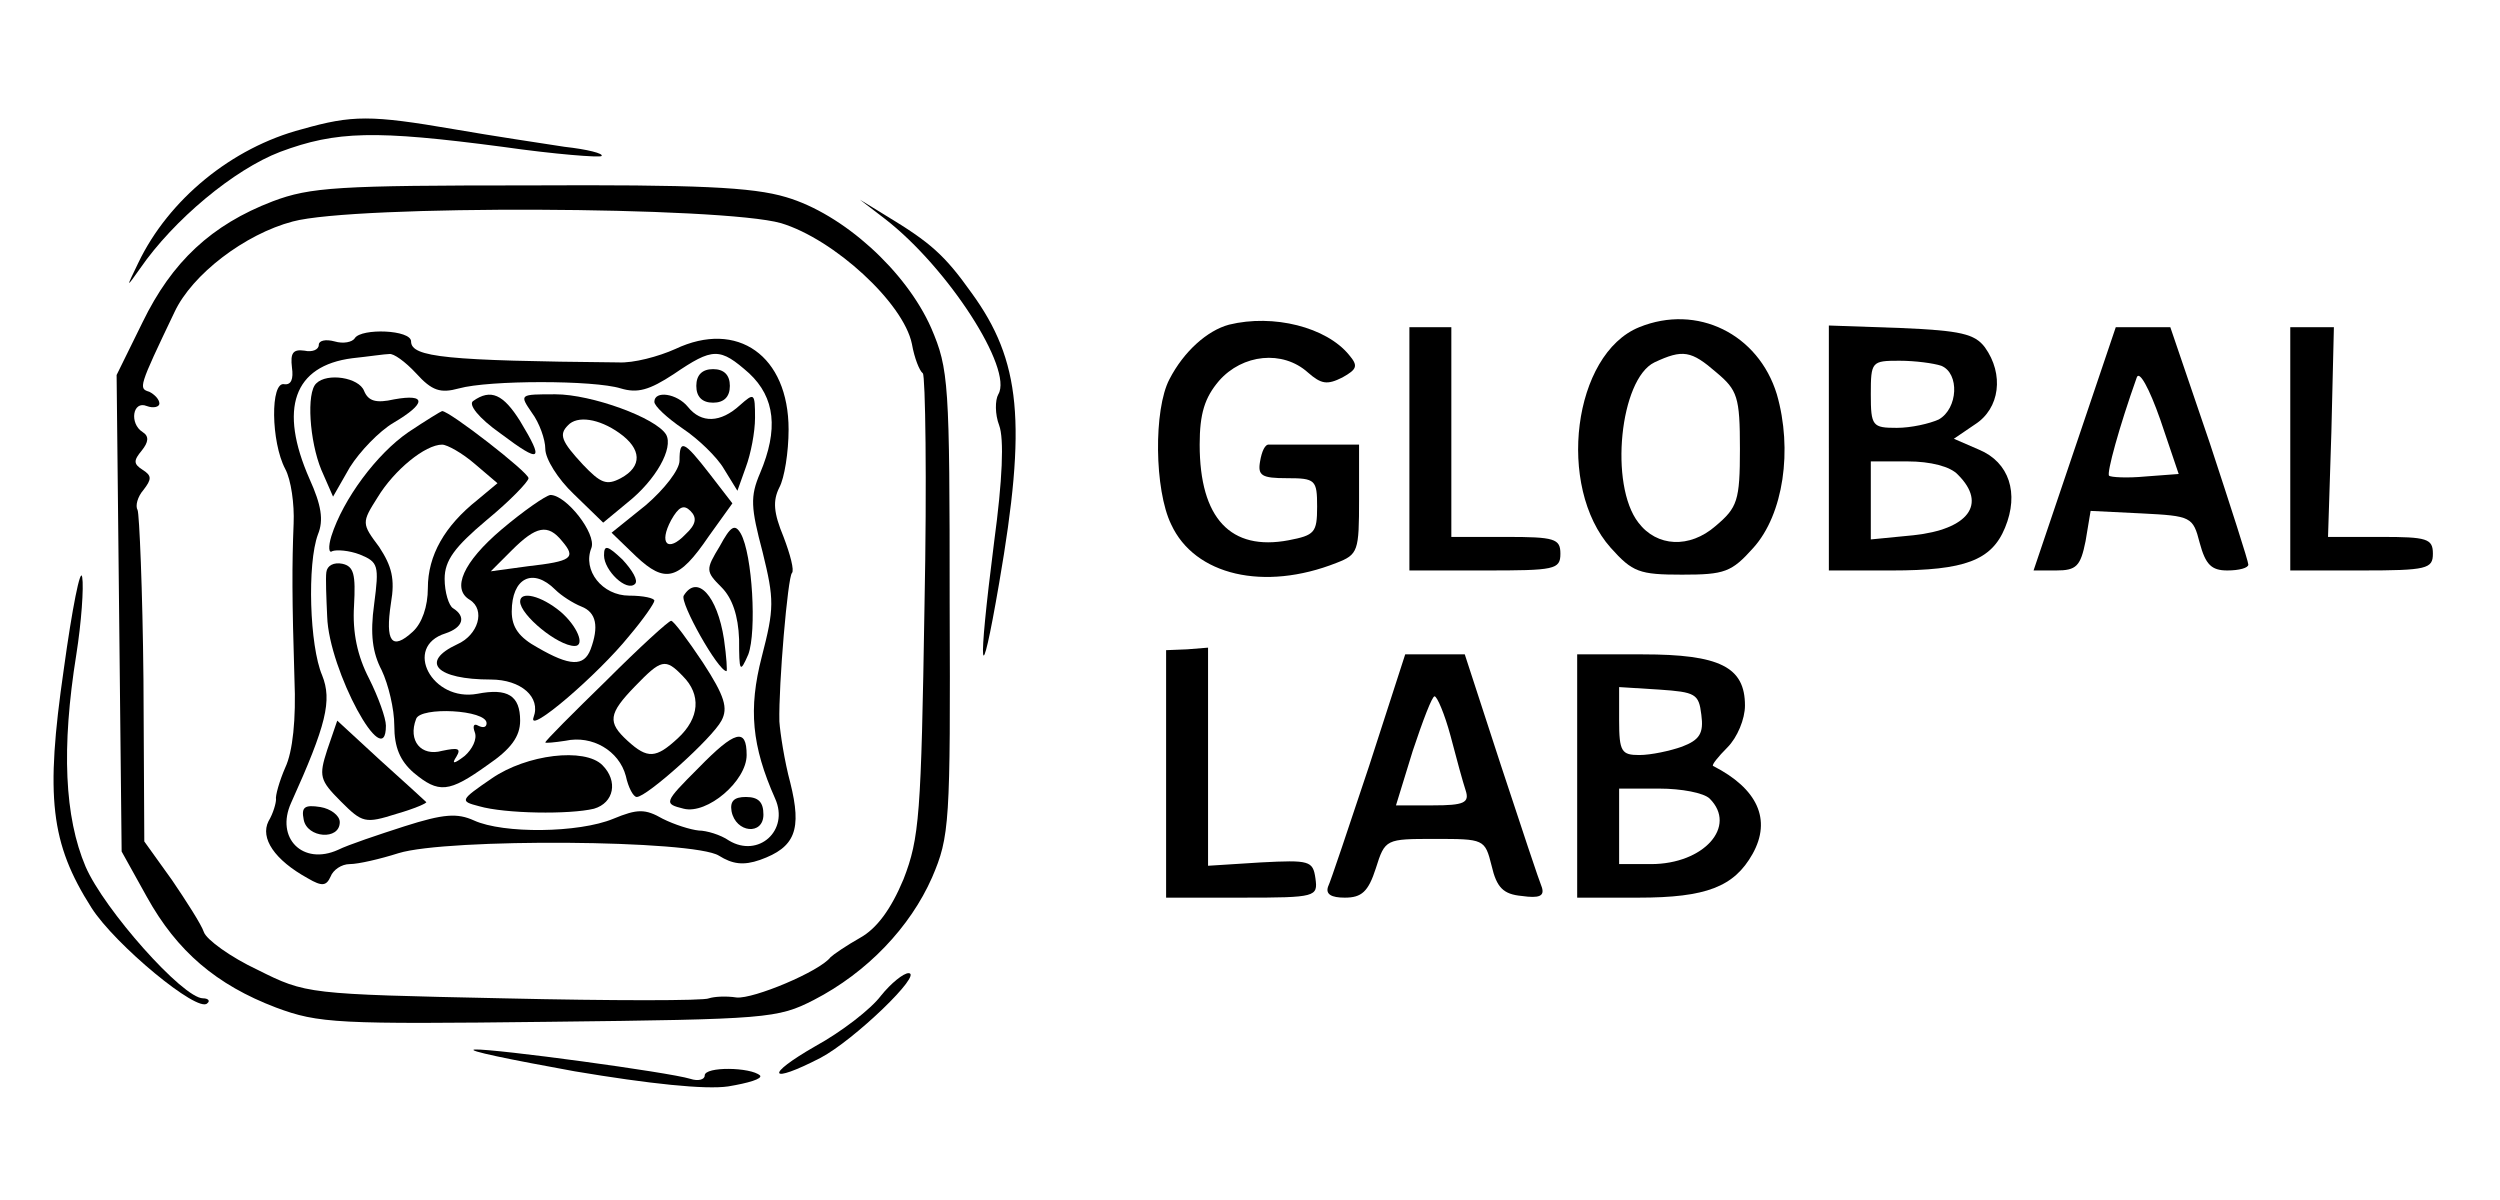 <?xml version="1.0" standalone="no"?>
<!DOCTYPE svg PUBLIC "-//W3C//DTD SVG 20010904//EN"
 "http://www.w3.org/TR/2001/REC-SVG-20010904/DTD/svg10.dtd">
<svg version="1.0" xmlns="http://www.w3.org/2000/svg"
 width="298pt" height="143pt" viewBox="0 0 298 143"
 preserveAspectRatio="xMidYMid meet">
<g transform="translate(0,143) scale(0.1,-0.1)"
fill="#000000" stroke="none">
<path d="M360 1276 c-84 -22 -159 -84 -195 -159 -15 -31 -15 -31 2 -7 40 58
112 118 167 139 67 25 113 26 265 6 63 -9 116 -13 118 -11 3 3 -17 8 -44 11
-26 4 -86 13 -132 21 -99 17 -121 17 -181 0z"/>
<path d="M325 1190 c-73 -28 -120 -72 -155 -144 l-31 -63 3 -284 3 -284 30
-54 c36 -65 83 -105 154 -132 51 -19 73 -20 325 -17 261 3 273 4 316 26 64 33
115 87 141 146 21 49 22 64 21 327 0 263 -1 279 -22 328 -30 68 -105 136 -173
156 -40 12 -106 15 -306 14 -228 0 -261 -2 -306 -19z m606 -26 c63 -19 146
-95 156 -144 3 -17 9 -32 13 -35 3 -2 5 -127 2 -277 -4 -250 -6 -277 -25 -326
-15 -36 -32 -59 -52 -70 -16 -9 -32 -20 -35 -23 -13 -17 -92 -50 -112 -48 -13
2 -27 1 -33 -1 -5 -3 -116 -3 -245 0 -234 5 -235 5 -293 34 -32 15 -61 36 -64
45 -3 9 -21 37 -38 62 l-33 46 -1 193 c-1 107 -5 198 -7 202 -3 5 0 16 7 24
10 13 10 17 -1 24 -11 7 -11 11 -1 23 8 10 9 17 1 22 -16 10 -12 38 5 31 8 -3
15 -1 15 3 0 5 -6 11 -12 14 -13 4 -13 5 30 95 21 45 84 93 141 108 74 20 512
18 582 -2z"/>
<path d="M423 1027 c-3 -5 -14 -7 -24 -4 -11 3 -19 1 -19 -4 0 -6 -8 -9 -17
-7 -14 2 -17 -3 -15 -20 2 -14 -1 -21 -9 -20 -17 4 -16 -69 1 -101 7 -13 11
-42 10 -65 -2 -50 -2 -89 1 -186 2 -47 -2 -86 -11 -105 -7 -16 -12 -34 -11
-38 0 -4 -3 -16 -9 -26 -10 -20 7 -46 47 -68 17 -10 22 -9 27 2 3 8 13 15 23
15 10 0 36 6 58 13 58 18 352 16 382 -3 16 -10 29 -12 49 -5 42 15 50 36 36
92 -7 26 -12 59 -13 73 -1 44 10 172 15 177 3 3 -2 22 -10 43 -12 29 -13 43
-5 59 6 11 11 42 11 69 0 88 -61 131 -135 96 -20 -9 -50 -17 -68 -16 -204 2
-247 6 -247 25 0 14 -59 16 -67 4z m73 -42 c19 -21 29 -24 51 -18 36 10 161
10 193 0 20 -6 34 -2 63 17 47 32 55 32 90 1 31 -29 35 -67 13 -119 -12 -28
-11 -41 3 -94 14 -57 14 -67 -1 -125 -16 -62 -12 -106 16 -169 17 -38 -20 -71
-55 -50 -10 7 -27 12 -36 12 -10 1 -29 7 -43 14 -21 12 -30 12 -59 0 -41 -17
-131 -18 -166 -2 -20 9 -36 8 -83 -7 -31 -10 -67 -22 -79 -28 -42 -19 -75 14
-56 56 42 93 49 122 37 152 -15 35 -18 133 -5 168 7 17 4 35 -10 66 -37 84
-19 135 51 144 19 2 39 5 44 5 5 1 19 -9 32 -23z"/>
<path d="M830 970 c0 -13 7 -20 20 -20 13 0 20 7 20 20 0 13 -7 20 -20 20 -13
0 -20 -7 -20 -20z"/>
<path d="M377 973 c-12 -11 -8 -69 6 -103 l14 -32 20 35 c12 19 35 43 52 53
39 23 40 35 1 28 -22 -5 -31 -2 -36 10 -6 16 -44 22 -57 9z"/>
<path d="M564 952 c-6 -4 6 -20 33 -39 48 -36 52 -33 23 15 -20 32 -35 39 -56
24z"/>
<path d="M634 938 c9 -12 16 -32 16 -43 0 -12 15 -36 34 -54 l35 -34 29 24
c34 27 55 65 46 81 -12 20 -89 48 -132 48 -43 0 -43 0 -28 -22z m104 -24 c27
-19 28 -40 2 -54 -17 -9 -24 -6 -45 16 -26 28 -29 36 -18 47 11 12 37 8 61 -9z"/>
<path d="M780 951 c0 -5 15 -19 34 -32 18 -12 41 -34 49 -48 l16 -26 10 28 c6
16 11 42 11 59 0 30 -1 30 -18 15 -23 -21 -46 -22 -62 -2 -13 16 -40 20 -40 6z"/>
<path d="M487 915 c-38 -26 -78 -80 -92 -124 -4 -13 -3 -21 1 -18 5 2 20 1 33
-4 22 -9 23 -13 17 -59 -5 -36 -2 -58 9 -79 8 -17 15 -46 15 -66 0 -26 7 -42
23 -56 30 -25 42 -24 88 9 28 19 39 34 39 53 0 30 -15 39 -51 32 -54 -10 -89
56 -38 72 21 7 25 20 9 30 -5 3 -10 19 -10 35 0 22 12 38 50 70 28 23 50 46
50 50 0 7 -94 80 -103 80 -1 0 -19 -11 -40 -25z m79 -38 l27 -23 -24 -20 c-39
-31 -59 -66 -59 -105 0 -22 -7 -42 -18 -52 -25 -23 -33 -12 -26 34 5 29 1 44
-14 67 -21 28 -21 29 -2 59 20 33 57 63 77 63 6 0 24 -10 39 -23z m14 -309 c0
-5 -4 -6 -10 -3 -5 3 -7 0 -4 -8 3 -8 -3 -20 -12 -28 -13 -10 -16 -10 -10 -1
6 10 2 11 -17 7 -25 -7 -41 12 -31 38 5 15 84 11 84 -5z"/>
<path d="M810 881 c0 -11 -18 -34 -40 -53 l-41 -33 29 -28 c35 -33 51 -29 87
24 l28 39 -27 35 c-31 40 -36 42 -36 16z m7 -88 c-21 -22 -32 -11 -17 17 9 16
15 19 23 11 8 -8 7 -16 -6 -28z"/>
<path d="M598 799 c-46 -39 -60 -71 -38 -84 19 -12 10 -42 -15 -53 -45 -21
-25 -42 40 -42 36 0 60 -21 51 -45 -8 -22 77 51 114 97 17 20 30 39 30 42 0 3
-13 6 -30 6 -32 0 -56 30 -45 57 6 17 -30 63 -49 63 -6 -1 -32 -19 -58 -41z
m72 -14 c17 -20 12 -24 -41 -30 l-44 -6 25 25 c29 29 43 32 60 11z m-8 -58 c7
-7 21 -16 31 -20 18 -7 21 -24 11 -51 -8 -21 -25 -20 -63 2 -22 12 -31 24 -31
43 0 40 25 53 52 26z"/>
<path d="M620 713 c0 -16 45 -53 65 -53 13 0 3 24 -17 41 -23 19 -48 25 -48
12z"/>
<path d="M858 779 c-17 -28 -17 -30 2 -49 13 -13 20 -34 21 -62 0 -39 1 -41
11 -18 10 27 5 119 -9 144 -7 12 -12 9 -25 -15z"/>
<path d="M720 768 c0 -18 27 -44 37 -34 4 4 -3 16 -15 29 -18 17 -22 18 -22 5z"/>
<path d="M389 748 c-1 -7 0 -31 1 -53 2 -64 70 -189 70 -130 0 9 -9 34 -20 56
-14 27 -20 55 -18 87 2 37 0 47 -14 50 -10 2 -18 -2 -19 -10z"/>
<path d="M815 720 c-5 -8 41 -90 51 -90 1 0 0 17 -3 38 -8 52 -32 78 -48 52z"/>
<path d="M723 619 c-40 -39 -73 -72 -73 -74 0 -1 11 0 24 2 32 7 64 -12 72
-42 3 -14 9 -25 13 -25 12 0 90 70 101 91 8 15 4 29 -22 69 -18 27 -35 50 -38
50 -3 0 -38 -32 -77 -71z m91 5 c22 -22 20 -50 -6 -74 -26 -24 -36 -25 -60 -3
-24 22 -23 32 9 65 31 32 36 34 57 12z"/>
<path d="M390 536 c-10 -31 -9 -36 16 -61 26 -26 29 -27 67 -15 21 6 37 13 35
14 -1 1 -26 24 -55 50 l-51 47 -12 -35z"/>
<path d="M833 515 c-42 -42 -42 -43 -18 -49 28 -7 75 33 75 64 0 33 -14 29
-57 -15z"/>
<path d="M586 502 c-38 -26 -38 -27 -15 -33 31 -9 108 -10 137 -3 24 7 29 33
10 52 -21 21 -90 13 -132 -16z"/>
<path d="M872 463 c5 -26 38 -29 38 -4 0 15 -6 21 -21 21 -14 0 -19 -5 -17
-17z"/>
<path d="M362 453 c4 -22 43 -25 43 -3 0 8 -11 16 -23 18 -19 3 -23 0 -20 -15z"/>
<path d="M1055 1169 c75 -58 153 -179 135 -209 -4 -7 -4 -24 1 -37 6 -16 4
-65 -6 -139 -20 -157 -17 -183 6 -49 33 191 26 265 -33 346 -32 45 -49 60
-102 92 l-31 19 30 -23z"/>
<path d="M1465 1043 c-26 -7 -54 -32 -71 -65 -19 -36 -18 -132 2 -173 28 -61
111 -80 197 -46 26 10 27 14 27 76 l0 65 -50 0 c-27 0 -53 0 -57 0 -5 1 -9 -8
-11 -20 -3 -17 2 -20 32 -20 34 0 36 -2 36 -34 0 -31 -3 -34 -34 -40 -69 -13
-106 26 -106 114 0 37 6 56 23 76 28 32 76 37 106 10 16 -14 23 -15 41 -6 18
10 19 14 8 27 -27 33 -90 49 -143 36z"/>
<path d="M1954 1040 c-79 -32 -99 -190 -34 -263 26 -29 34 -32 85 -32 51 0 59
3 85 32 36 40 47 117 28 183 -22 72 -95 108 -164 80z m92 -54 c25 -21 28 -29
28 -91 0 -62 -3 -70 -29 -92 -31 -27 -70 -25 -92 4 -35 45 -22 171 19 191 34
16 44 14 74 -12z"/>
<path d="M1680 895 l0 -145 90 0 c83 0 90 1 90 20 0 18 -7 20 -65 20 l-65 0 0
125 0 125 -25 0 -25 0 0 -145z"/>
<path d="M2180 896 l0 -146 75 0 c87 0 119 12 135 51 17 41 5 78 -31 93 l-30
13 25 17 c30 19 35 60 12 92 -12 16 -29 20 -100 23 l-86 3 0 -146z m134 98
c22 -9 20 -51 -3 -64 -11 -5 -33 -10 -50 -10 -29 0 -31 2 -31 40 0 39 1 40 34
40 19 0 41 -3 50 -6z m20 -130 c35 -35 12 -65 -53 -72 l-51 -5 0 47 0 46 44 0
c27 0 51 -6 60 -16z"/>
<path d="M2473 895 l-49 -145 27 0 c24 0 29 5 35 35 l6 36 61 -3 c59 -3 61 -4
69 -35 7 -26 14 -33 33 -33 14 0 25 3 25 7 0 4 -21 69 -46 145 l-47 138 -32 0
-33 0 -49 -145z m84 -33 c-21 -2 -41 -1 -43 1 -3 3 12 58 33 117 3 9 15 -13
28 -50 l22 -65 -40 -3z"/>
<path d="M2730 895 l0 -145 85 0 c78 0 85 2 85 20 0 18 -7 20 -62 20 l-63 0 4
125 3 125 -26 0 -26 0 0 -145z"/>
<path d="M76 632 c-22 -152 -16 -207 33 -284 28 -44 127 -126 138 -114 4 3 1
6 -5 6 -24 0 -118 106 -140 157 -25 59 -29 141 -11 253 6 38 9 80 7 92 -2 13
-12 -37 -22 -110z"/>
<path d="M1390 508 l0 -148 91 0 c88 0 90 1 87 23 -3 21 -7 22 -65 19 l-63 -4
0 130 0 130 -25 -2 -25 -1 0 -147z"/>
<path d="M1632 517 c-24 -72 -46 -138 -49 -144 -3 -9 4 -13 20 -13 20 0 28 7
37 35 11 35 12 35 70 35 59 0 60 0 68 -32 6 -26 14 -34 36 -36 21 -3 27 0 24
10 -3 7 -25 73 -49 146 l-43 132 -36 0 -35 0 -43 -133z m97 36 c7 -27 15 -56
18 -65 5 -15 -2 -18 -39 -18 l-44 0 20 65 c12 36 23 65 26 65 3 0 12 -21 19
-47z"/>
<path d="M1880 505 l0 -145 73 0 c81 0 114 13 136 52 23 41 6 78 -47 105 -2 1
6 11 17 22 12 12 21 34 21 50 0 46 -30 61 -122 61 l-78 0 0 -145z m148 73 c3
-22 -2 -30 -23 -38 -14 -5 -37 -10 -51 -10 -21 0 -24 4 -24 41 l0 40 48 -3
c43 -3 47 -5 50 -30z m10 -100 c33 -33 -7 -78 -70 -78 l-38 0 0 45 0 45 48 0
c26 0 53 -5 60 -12z"/>
<path d="M1050 243 c-12 -16 -47 -43 -78 -60 -61 -35 -56 -46 6 -14 40 21 123
101 105 101 -6 0 -21 -12 -33 -27z"/>
<path d="M685 153 c89 -15 156 -22 183 -18 24 4 41 9 38 13 -11 10 -66 11 -66
0 0 -5 -8 -7 -17 -4 -26 8 -233 36 -257 35 -12 -1 42 -12 119 -26z"/>
</g>
</svg>
